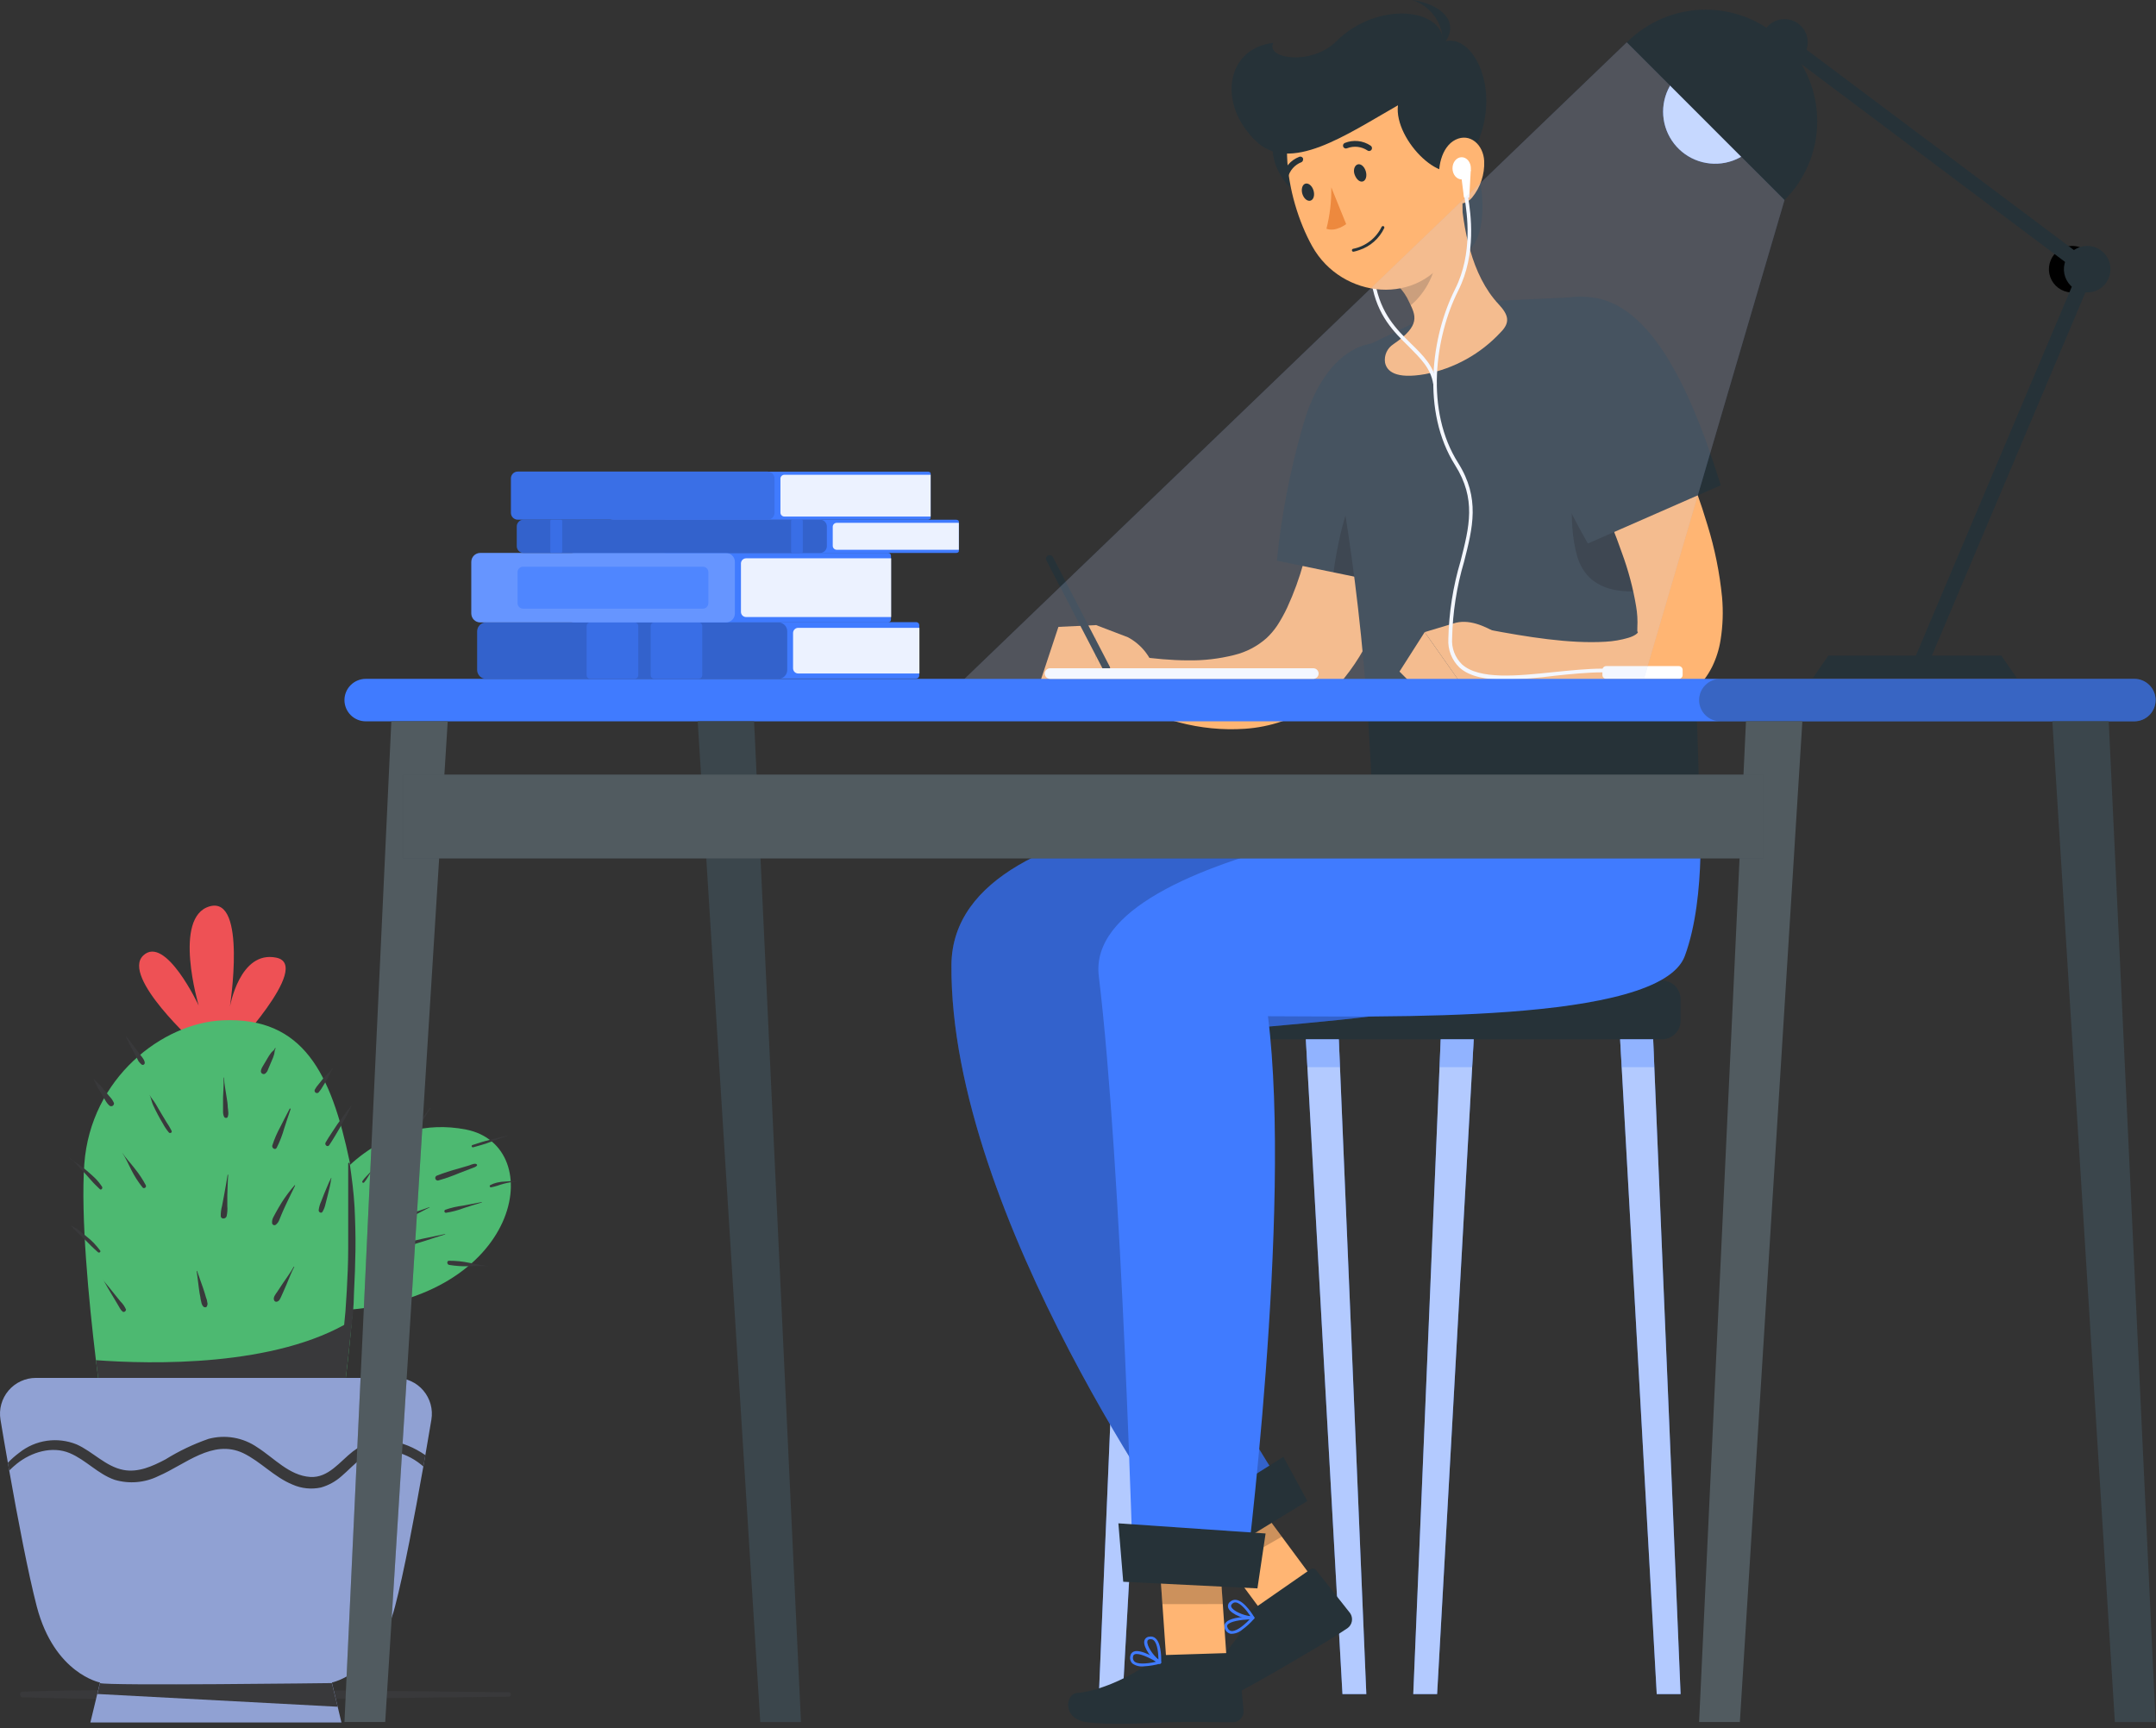 <svg width="338" height="271" viewBox="0 0 338 271" fill="none" xmlns="http://www.w3.org/2000/svg">
<rect x="0" y="0" width="338" height="271" fill="#333333" stroke="none"/>
<path d="M3.537 266.128C13.467 266.458 23.437 266.418 33.377 266.428C43.317 266.438 53.077 266.348 62.927 266.228L79.797 266.028C80.167 266.028 80.187 265.358 79.797 265.348C59.987 265.118 40.187 264.858 20.377 265.018C14.747 265.018 9.127 265.018 3.507 265.248C3.007 265.268 3.037 266.118 3.537 266.128Z" fill="#39393B"/>
<path d="M30.817 163.828C30.817 163.828 18.967 153.168 22.447 149.828C25.927 146.488 31.147 157.658 31.147 157.658C31.147 157.658 27.017 143.738 32.887 142.108C38.757 140.478 36.037 157.878 36.037 157.878C36.037 157.878 37.567 148.958 43.327 150.158C49.087 151.358 35.927 165.158 35.927 165.158L30.817 163.828Z" fill="#EE5155"/>
<path d="M52.188 185.548C52.188 185.548 60.057 174.548 73.067 177.108C86.078 179.668 81.787 203.848 53.617 205.428C38.748 203.848 52.188 185.548 52.188 185.548Z" fill="#4DB971"/>
<path d="M55.157 207.038C54.377 216.188 53.157 223.678 53.157 223.678H16.418C16.418 223.678 15.768 219.348 15.037 213.268C13.918 203.998 12.637 190.668 13.217 182.508C14.217 169.018 25.468 160.398 34.917 159.978C47.578 159.428 51.917 168.328 54.807 182.098C56.208 188.718 55.877 198.608 55.157 207.038Z" fill="#4DB971"/>
<path d="M55.157 207.038C54.377 216.188 53.157 223.678 53.157 223.678H16.418C16.418 223.678 15.768 219.348 15.037 213.268C23.688 213.908 43.248 214.378 55.157 207.038Z" fill="#39393B"/>
<path d="M55.587 189.288C55.458 186.968 55.157 184.708 54.828 182.428C54.828 182.396 54.815 182.365 54.792 182.343C54.77 182.32 54.739 182.308 54.708 182.308C54.676 182.308 54.645 182.32 54.623 182.343C54.6 182.365 54.587 182.396 54.587 182.428C54.587 186.878 54.587 191.348 54.587 195.808C54.587 197.988 54.487 200.178 54.367 202.358C54.307 203.451 54.237 204.541 54.157 205.628C54.068 206.798 53.877 207.988 53.898 209.168C53.898 209.728 54.788 209.938 54.898 209.338C55.268 207.13 55.468 204.896 55.498 202.658C55.617 200.428 55.697 198.188 55.727 195.958C55.758 193.728 55.688 191.508 55.587 189.288Z" fill="#39393B"/>
<path d="M26.898 177.298C26.659 176.823 26.388 176.366 26.087 175.928C25.797 175.448 25.508 174.978 25.227 174.498L24.358 173.018C24.078 172.538 23.677 172.148 23.438 171.648C23.688 172.168 23.758 172.738 23.997 173.268C24.238 173.798 24.477 174.268 24.747 174.778C25.017 175.288 25.258 175.708 25.527 176.158C25.789 176.651 26.101 177.117 26.457 177.548C26.628 177.768 27.038 177.608 26.898 177.298Z" fill="#39393B"/>
<path d="M22.858 185.838C22.37 184.917 21.794 184.046 21.137 183.238C20.488 182.388 19.727 181.598 19.137 180.698C19.698 181.558 20.137 182.528 20.587 183.438C21.071 184.402 21.654 185.314 22.328 186.158C22.517 186.468 23.027 186.188 22.858 185.838Z" fill="#39393B"/>
<path d="M35.788 174.368C35.788 174.118 35.737 173.868 35.707 173.618C35.707 173.128 35.617 172.618 35.547 172.168C35.397 171.098 35.167 170.028 35.108 168.958H35.047C35.107 169.958 34.998 171.018 34.968 172.048C34.968 172.558 34.968 173.048 34.968 173.578V174.348C34.966 174.606 35.02 174.862 35.127 175.098C35.227 175.328 35.627 175.358 35.707 175.098C35.789 174.864 35.816 174.614 35.788 174.368Z" fill="#39393B"/>
<path d="M45.428 173.808C44.947 174.758 44.428 175.698 43.968 176.648C43.448 177.592 43.019 178.583 42.688 179.608C42.578 180.008 43.148 180.388 43.377 179.968C43.87 178.992 44.266 177.971 44.557 176.918C44.898 175.918 45.197 174.918 45.557 173.918C45.528 173.798 45.458 173.768 45.428 173.808Z" fill="#39393B"/>
<path d="M35.777 184.188H35.687C35.507 185.268 35.337 186.348 35.127 187.418C35.027 187.968 34.917 188.508 34.817 189.058C34.669 189.591 34.598 190.144 34.607 190.698C34.657 191.188 35.387 191.158 35.527 190.698C35.644 190.17 35.681 189.627 35.637 189.088C35.637 188.518 35.637 187.958 35.637 187.388C35.687 186.338 35.687 185.268 35.777 184.188Z" fill="#39393B"/>
<path d="M19.758 205.338C19.559 204.859 19.262 204.426 18.887 204.068L17.988 202.958L17.087 201.828C16.747 201.408 16.358 200.988 16.087 200.548C16.378 200.968 16.608 201.438 16.867 201.878C17.128 202.318 17.367 202.718 17.617 203.138C17.867 203.558 18.128 203.978 18.378 204.408L18.767 205.078C18.884 205.309 19.048 205.513 19.247 205.678C19.304 205.698 19.364 205.705 19.423 205.698C19.482 205.691 19.539 205.67 19.589 205.637C19.638 205.604 19.68 205.559 19.709 205.508C19.738 205.456 19.755 205.397 19.758 205.338Z" fill="#39393B"/>
<path d="M32.468 204.058C32.468 203.848 32.358 203.648 32.297 203.438C32.157 202.918 31.997 202.438 31.817 201.898C31.517 201.018 31.188 200.158 30.898 199.278H30.828C30.968 200.208 31.058 201.128 31.188 202.058C31.247 202.518 31.317 202.978 31.418 203.438C31.418 203.658 31.508 203.888 31.547 204.118C31.587 204.348 31.598 204.328 31.628 204.428C31.668 204.592 31.755 204.741 31.878 204.858C32.028 205.028 32.388 205.038 32.458 204.768C32.509 204.655 32.536 204.532 32.538 204.408C32.527 204.289 32.504 204.171 32.468 204.058Z" fill="#39393B"/>
<path d="M46.057 198.608C45.557 199.528 44.907 200.368 44.328 201.238L43.477 202.528C43.227 202.908 42.748 203.428 42.987 203.908C43.02 203.974 43.072 204.028 43.136 204.064C43.2 204.1 43.274 204.115 43.347 204.108C43.758 204.048 43.898 203.688 44.047 203.368C44.197 203.048 44.237 202.948 44.337 202.728L44.917 201.398C45.318 200.478 45.648 199.538 46.127 198.648C46.157 198.608 46.078 198.608 46.057 198.608Z" fill="#39393B"/>
<path d="M46.197 185.828C45.437 186.696 44.745 187.622 44.127 188.598C43.827 189.098 43.527 189.598 43.247 190.108C43.107 190.358 42.967 190.618 42.837 190.878C42.688 191.16 42.626 191.48 42.657 191.798C42.669 191.861 42.697 191.921 42.738 191.97C42.78 192.02 42.834 192.058 42.894 192.08C42.955 192.102 43.02 192.108 43.084 192.097C43.148 192.086 43.208 192.059 43.257 192.018C43.517 191.802 43.711 191.518 43.817 191.198C43.927 190.928 44.027 190.668 44.137 190.408C44.347 189.898 44.577 189.408 44.807 188.908C45.287 187.908 45.757 186.908 46.257 185.908C46.277 185.838 46.227 185.798 46.197 185.828Z" fill="#39393B"/>
<path d="M51.917 184.678C51.847 184.888 51.697 185.098 51.608 185.308C51.517 185.518 51.417 185.738 51.328 185.958C51.157 186.358 50.977 186.768 50.818 187.178L50.337 188.418C50.138 188.844 50.01 189.3 49.958 189.768C49.958 190.068 50.358 190.308 50.557 190.008C50.778 189.629 50.937 189.217 51.028 188.788C51.148 188.288 51.288 187.788 51.407 187.288L51.708 186.028C51.758 185.818 51.797 185.608 51.837 185.388C51.877 185.168 51.888 184.898 51.958 184.688L51.917 184.678Z" fill="#39393B"/>
<path d="M43.117 164.338C43.084 164.426 43.041 164.51 42.987 164.588C42.924 164.668 42.85 164.738 42.767 164.798C42.646 164.9 42.538 165.017 42.447 165.148C42.252 165.409 42.075 165.683 41.917 165.968L41.377 166.878L41.117 167.318L41.017 167.518C40.956 167.651 40.916 167.792 40.898 167.938C40.892 168.025 40.912 168.112 40.955 168.187C40.999 168.263 41.064 168.324 41.142 168.362C41.22 168.401 41.308 168.415 41.395 168.404C41.481 168.392 41.562 168.355 41.627 168.298C41.712 168.218 41.789 168.131 41.858 168.038C41.94 167.899 42.007 167.751 42.057 167.598L42.248 167.148L42.608 166.298C42.738 166.019 42.848 165.732 42.938 165.438C42.991 165.286 43.024 165.128 43.038 164.968C43.05 164.761 43.108 164.56 43.208 164.378C43.208 164.378 43.148 164.278 43.117 164.338Z" fill="#39393B"/>
<path d="M22.688 166.608C22.688 166.468 22.608 166.318 22.558 166.178C22.5 166.068 22.434 165.965 22.358 165.868L22.008 165.408L21.258 164.408C20.747 163.718 20.258 163.048 19.677 162.408C20.017 163.178 20.398 163.918 20.797 164.668L21.448 165.868C21.538 166.048 21.628 166.228 21.727 166.408C21.863 166.593 22.021 166.761 22.198 166.908C22.247 166.944 22.307 166.965 22.368 166.968C22.43 166.971 22.491 166.955 22.544 166.923C22.596 166.891 22.638 166.843 22.664 166.787C22.689 166.731 22.698 166.669 22.688 166.608Z" fill="#39393B"/>
<path d="M17.867 172.948C17.767 172.714 17.639 172.492 17.488 172.288L17.098 171.828L16.348 170.928C16.11 170.615 15.853 170.318 15.578 170.038C15.287 169.768 14.998 169.508 14.727 169.208C14.727 169.208 14.648 169.208 14.668 169.208C14.857 169.558 15.018 169.918 15.178 170.288C15.359 170.632 15.56 170.965 15.777 171.288L16.367 172.288C16.488 172.478 16.587 172.678 16.718 172.858C16.842 173.037 16.986 173.201 17.148 173.348C17.216 173.406 17.3 173.441 17.389 173.45C17.478 173.459 17.568 173.44 17.646 173.397C17.724 173.354 17.787 173.287 17.827 173.207C17.866 173.127 17.881 173.036 17.867 172.948Z" fill="#39393B"/>
<path d="M15.988 186.058C15.673 185.58 15.311 185.134 14.908 184.728C14.477 184.328 14.047 183.928 13.598 183.548C13.148 183.168 12.758 182.898 12.318 182.548C12.068 182.378 11.787 182.238 11.537 182.038L10.918 181.558C10.918 181.558 10.838 181.558 10.918 181.618C11.158 181.798 11.408 181.978 11.627 182.178C11.848 182.378 11.988 182.568 12.168 182.758L13.328 183.988C13.697 184.388 14.057 184.788 14.408 185.198C14.758 185.608 15.207 186.018 15.617 186.418C15.828 186.698 16.168 186.318 15.988 186.058Z" fill="#39393B"/>
<path d="M15.687 196.058C15.376 195.646 15.042 195.252 14.687 194.878C14.327 194.518 13.957 194.168 13.567 193.878C13.177 193.588 12.807 193.238 12.407 192.948C12.011 192.628 11.574 192.363 11.107 192.158C11.413 192.536 11.747 192.891 12.107 193.218C12.477 193.578 12.857 193.918 13.227 194.288C13.597 194.658 13.907 194.948 14.227 195.288C14.547 195.628 14.987 195.988 15.367 196.348C15.577 196.508 15.867 196.248 15.687 196.058Z" fill="#39393B"/>
<path d="M52.078 167.538C51.97 167.706 51.849 167.867 51.718 168.018L51.318 168.388C51.074 168.632 50.844 168.889 50.627 169.158L49.977 169.968C49.727 170.243 49.511 170.548 49.337 170.878C49.309 170.955 49.307 171.04 49.331 171.118C49.355 171.197 49.404 171.266 49.471 171.314C49.538 171.363 49.618 171.389 49.7 171.387C49.783 171.386 49.862 171.358 49.928 171.308C50.179 171.027 50.397 170.718 50.578 170.388C50.758 170.088 50.958 169.778 51.138 169.468C51.324 169.165 51.491 168.851 51.638 168.528C51.718 168.368 51.767 168.188 51.858 168.028C51.948 167.875 52.048 167.728 52.157 167.588C52.197 167.538 52.117 167.488 52.078 167.538Z" fill="#39393B"/>
<path d="M55.017 173.418C54.847 173.688 54.597 173.928 54.407 174.188L53.898 174.908C53.578 175.358 53.248 175.798 52.898 176.258C52.258 177.258 51.617 178.148 51.047 179.138C50.837 179.518 51.358 179.938 51.617 179.548C52.288 178.548 52.858 177.548 53.447 176.548C53.718 176.078 53.977 175.598 54.227 175.118L54.617 174.398C54.778 174.108 54.877 173.778 55.047 173.498C55.117 173.418 55.047 173.368 55.017 173.418Z" fill="#39393B"/>
<path d="M64.688 182.228C64.567 182.41 64.426 182.578 64.267 182.728L63.828 183.128C63.547 183.388 63.288 183.658 63.028 183.938L62.288 184.748L61.888 185.198C61.71 185.402 61.592 185.651 61.547 185.918C61.54 185.981 61.549 186.046 61.575 186.105C61.6 186.164 61.641 186.215 61.693 186.253C61.745 186.291 61.807 186.314 61.871 186.32C61.935 186.326 61.999 186.315 62.057 186.288C62.265 186.191 62.446 186.047 62.587 185.868C62.702 185.712 62.806 185.548 62.898 185.378C63.117 185.048 63.337 184.708 63.547 184.378C63.758 184.048 63.968 183.678 64.157 183.318L64.418 182.798C64.513 182.614 64.631 182.443 64.767 182.288C64.828 182.228 64.757 182.188 64.688 182.228Z" fill="#39393B"/>
<path d="M67.327 189.268C66.667 189.508 66.017 189.738 65.327 189.958C64.637 190.178 63.977 190.388 63.327 190.658C63.259 190.699 63.208 190.764 63.184 190.84C63.16 190.916 63.164 190.998 63.196 191.071C63.227 191.144 63.285 191.204 63.357 191.238C63.429 191.272 63.511 191.279 63.587 191.258C64.247 190.968 64.877 190.598 65.517 190.258C66.157 189.918 66.717 189.638 67.317 189.328C67.387 189.318 67.357 189.258 67.327 189.268Z" fill="#39393B"/>
<path d="M69.757 193.488C68.608 193.758 67.438 193.968 66.287 194.218L64.608 194.598L63.708 194.818C63.442 194.844 63.187 194.937 62.968 195.088C62.93 195.115 62.901 195.154 62.884 195.198C62.868 195.242 62.865 195.29 62.876 195.336C62.886 195.382 62.91 195.423 62.944 195.456C62.978 195.488 63.021 195.51 63.068 195.518C63.337 195.539 63.609 195.494 63.858 195.388L64.748 195.138L66.377 194.638C67.517 194.288 68.638 193.888 69.778 193.548C69.817 193.538 69.797 193.478 69.757 193.488Z" fill="#39393B"/>
<path d="M62.487 201.608C62.207 201.318 61.947 200.998 61.647 200.738C61.33 200.442 60.996 200.165 60.647 199.908C60.3 199.656 59.939 199.422 59.567 199.208L59.027 198.898C58.911 198.827 58.787 198.77 58.657 198.728C58.551 198.717 58.444 198.717 58.337 198.728C58.268 198.723 58.199 198.738 58.138 198.772C58.077 198.805 58.027 198.856 57.994 198.917C57.961 198.978 57.947 199.048 57.953 199.117C57.959 199.187 57.985 199.253 58.027 199.308C58.161 199.481 58.332 199.621 58.527 199.718L59.107 200.018L60.227 200.608C60.587 200.798 60.947 200.988 61.317 201.168C61.687 201.348 62.097 201.518 62.477 201.718C62.477 201.678 62.517 201.608 62.487 201.608Z" fill="#39393B"/>
<path d="M58.078 183.768L57.417 184.458C57.307 184.568 57.197 184.688 57.097 184.808C56.998 184.928 56.907 185.068 56.807 185.208C56.788 185.242 56.781 185.281 56.788 185.32C56.794 185.358 56.813 185.394 56.843 185.42C56.872 185.445 56.91 185.46 56.949 185.462C56.988 185.463 57.026 185.451 57.057 185.428C57.169 185.305 57.273 185.174 57.367 185.038C57.458 184.908 57.547 184.768 57.627 184.628L58.127 183.798C58.127 183.798 58.097 183.738 58.078 183.768Z" fill="#39393B"/>
<path d="M67.438 173.678C67.078 174.198 66.707 174.678 66.297 175.188C65.887 175.698 65.537 176.108 65.168 176.578C64.797 177.048 64.438 177.528 64.067 178.008C63.679 178.468 63.315 178.949 62.977 179.448C62.913 179.546 62.889 179.666 62.913 179.781C62.936 179.896 63.004 179.998 63.102 180.063C63.201 180.128 63.321 180.151 63.436 180.128C63.551 180.104 63.653 180.036 63.717 179.938C64.058 179.452 64.371 178.948 64.657 178.428L65.657 176.798C65.957 176.298 66.248 175.798 66.537 175.278C66.842 174.74 67.176 174.219 67.537 173.718L67.438 173.678Z" fill="#39393B"/>
<path d="M74.777 182.608C74.597 182.298 73.837 182.608 73.597 182.718L71.867 183.228C70.707 183.535 69.565 183.909 68.447 184.348C68.365 184.392 68.3 184.463 68.264 184.55C68.229 184.637 68.225 184.734 68.254 184.823C68.282 184.912 68.341 184.989 68.421 185.039C68.5 185.089 68.594 185.11 68.687 185.098C69.854 184.765 71 184.361 72.117 183.888L73.817 183.238C73.977 183.168 74.947 182.898 74.777 182.608Z" fill="#39393B"/>
<path d="M75.507 188.478C74.507 188.678 73.558 188.858 72.578 189.038C71.63 189.153 70.698 189.371 69.797 189.688C69.748 189.714 69.71 189.756 69.687 189.807C69.665 189.858 69.66 189.916 69.674 189.97C69.688 190.024 69.719 190.071 69.763 190.106C69.808 190.14 69.862 190.158 69.918 190.158C70.874 190.01 71.813 189.762 72.718 189.418C73.657 189.108 74.588 188.818 75.528 188.538C75.567 188.528 75.558 188.468 75.507 188.478Z" fill="#39393B"/>
<path d="M76.547 198.508C75.547 198.418 74.547 198.178 73.547 197.998C72.511 197.781 71.456 197.674 70.397 197.678C70.007 197.678 70.058 198.258 70.397 198.328C71.418 198.497 72.453 198.568 73.487 198.538C74.487 198.538 75.558 198.448 76.578 198.538L76.547 198.508Z" fill="#39393B"/>
<path d="M81.157 185.188C80.426 185.168 79.695 185.198 78.968 185.278C78.608 185.278 78.257 185.368 77.897 185.428C77.55 185.508 77.214 185.633 76.897 185.798C76.874 185.806 76.852 185.819 76.834 185.836C76.815 185.853 76.8 185.874 76.789 185.896C76.779 185.919 76.772 185.944 76.771 185.969C76.77 185.994 76.774 186.019 76.782 186.043C76.791 186.066 76.804 186.088 76.821 186.107C76.838 186.125 76.858 186.14 76.881 186.151C76.904 186.162 76.929 186.168 76.954 186.169C76.979 186.17 77.004 186.166 77.028 186.158C77.365 186.09 77.699 186.003 78.028 185.898C78.347 185.788 78.668 185.678 79.028 185.588C79.739 185.403 80.465 185.283 81.198 185.228C81.198 185.228 81.188 185.198 81.157 185.188Z" fill="#39393B"/>
<path d="M79.618 178.018C78.688 178.258 77.748 178.498 76.817 178.718C75.888 178.938 74.978 179.228 74.058 179.538C73.838 179.618 73.957 179.948 74.188 179.888C75.118 179.638 76.028 179.378 76.927 179.038L79.638 178.038C79.638 178.038 79.688 178.008 79.618 178.018Z" fill="#39393B"/>
<path d="M67.627 222.608C67.358 224.248 67.037 226.118 66.688 228.118C66.588 228.698 66.478 229.288 66.377 229.898C65.017 237.568 63.318 246.608 61.928 251.898C59.178 262.428 52.028 263.808 52.028 263.808L52.938 267.598L53.528 270.078H14.168L15.268 265.518L15.678 263.808C15.678 263.808 8.527 262.428 5.767 251.898C4.427 246.748 2.767 238.058 1.437 230.528L1.227 229.308C0.797 226.858 0.397 224.568 0.077 222.598C-0.058 221.792 -0.016 220.966 0.201 220.178C0.418 219.39 0.804 218.658 1.332 218.035C1.861 217.411 2.519 216.91 3.261 216.567C4.002 216.224 4.81 216.047 5.627 216.048H62.078C62.896 216.046 63.705 216.224 64.447 216.568C65.19 216.911 65.849 217.413 66.377 218.038C66.906 218.663 67.291 219.395 67.507 220.185C67.723 220.974 67.764 221.801 67.627 222.608Z" fill="#90A1D3"/>
<path d="M52.938 267.608L15.268 265.608L15.678 263.898C16.677 264.348 52.028 263.898 52.028 263.898L52.938 267.608Z" fill="#39393B"/>
<path d="M66.688 228.158C66.588 228.738 66.478 229.328 66.377 229.938L66.037 229.658C64.681 228.55 63.063 227.809 61.337 227.508C60.515 227.38 59.675 227.418 58.868 227.621C58.061 227.824 57.302 228.187 56.638 228.688C55.528 229.528 54.587 230.568 53.528 231.468C52.599 232.295 51.495 232.901 50.297 233.238C48.802 233.554 47.244 233.39 45.847 232.768C42.968 231.588 40.847 229.148 38.117 227.838C33.328 225.588 29.017 229.648 24.837 231.438C22.707 232.492 20.257 232.703 17.977 232.028C15.348 231.118 13.467 228.908 10.928 227.838C8.138 226.678 4.928 227.688 2.668 229.478C2.239 229.823 1.828 230.19 1.438 230.578L1.228 229.358C1.779 228.782 2.377 228.253 3.018 227.778C4.267 226.781 5.76 226.136 7.341 225.907C8.923 225.679 10.537 225.876 12.018 226.478C14.537 227.598 16.587 229.958 19.358 230.478C21.677 230.918 23.927 229.888 25.938 228.828C28.062 227.509 30.326 226.43 32.688 225.608C33.986 225.258 35.346 225.197 36.671 225.428C37.996 225.66 39.254 226.178 40.358 226.948C42.968 228.608 45.358 231.368 48.638 231.578C51.477 231.758 53.297 229.148 55.318 227.578C58.928 224.798 63.218 225.778 66.688 228.158Z" fill="#39393B"/>
<path d="M260.54 153.74H175.21C173.592 153.74 172.28 155.052 172.28 156.67V160.03C172.28 161.648 173.592 162.96 175.21 162.96H260.54C262.158 162.96 263.47 161.648 263.47 160.03V156.67C263.47 155.052 262.158 153.74 260.54 153.74Z" fill="#263238"/>
<path d="M259.73 265.62H263.47L259.17 162.96H253.99L259.73 265.62Z" fill="#407BFF"/>
<path opacity="0.6" d="M259.73 265.62H263.47L259.17 162.96H253.99L259.73 265.62Z" fill="white"/>
<path d="M225.3 265.62H221.56L225.86 162.96H231.04L225.3 265.62Z" fill="#407BFF"/>
<path opacity="0.6" d="M225.3 265.62H221.56L225.86 162.96H231.04L225.3 265.62Z" fill="white"/>
<path d="M210.46 265.62H214.2L209.89 162.96H204.72L210.46 265.62Z" fill="#407BFF"/>
<path opacity="0.6" d="M210.46 265.62H214.2L209.89 162.96H204.72L210.46 265.62Z" fill="white"/>
<path d="M176.02 265.62H172.28L176.59 162.96H181.76L176.02 265.62Z" fill="#407BFF"/>
<path opacity="0.6" d="M176.02 265.62H172.28L176.59 162.96H181.76L176.02 265.62Z" fill="white"/>
<g opacity="0.3">
<path d="M259.17 162.95H253.99L254.23 167.32H259.35L259.17 162.95Z" fill="#407BFF"/>
<path d="M225.68 167.32H230.79L231.04 162.95H225.86L225.68 167.32Z" fill="#407BFF"/>
<path d="M204.72 162.95L204.96 167.32H210.08L209.89 162.95H204.72Z" fill="#407BFF"/>
<path d="M176.4 167.32H181.53L181.77 162.95H176.59L176.4 167.32Z" fill="#407BFF"/>
</g>
<path d="M208.05 250.53L199.59 255.03L186.25 237.02L194.72 232.52L208.05 250.53Z" fill="#FFB573"/>
<path d="M196.53 252.25L205.37 246.11C205.442 246.048 205.527 246.003 205.618 245.976C205.709 245.949 205.805 245.941 205.899 245.953C205.993 245.965 206.084 245.997 206.165 246.047C206.246 246.096 206.316 246.162 206.37 246.24L211.66 252.93C211.914 253.299 212.014 253.752 211.937 254.194C211.861 254.635 211.614 255.029 211.25 255.29C208.14 257.37 206.74 258.1 202.67 260.52C200.16 262 194.16 265.52 190.47 267.13C186.78 268.74 185.3 265.04 186.72 264.03C190.09 261.65 194.55 256.97 195.56 253.68C195.716 253.109 196.057 252.606 196.53 252.25Z" fill="#263238"/>
<path opacity="0.2" d="M194.73 232.52L186.25 237.02L192.68 245.69L200.96 240.94L194.73 232.52Z" fill="black"/>
<path d="M215.16 125.85C215.16 125.85 149.42 123.8 149.16 151.27C148.84 190.75 186.31 242.6 186.31 242.6L200.97 232.85C200.97 232.85 175.29 195.16 175.07 164.34C194.44 158.87 240.07 162.34 245.98 146.24C250.82 133.1 248.29 125.85 248.29 125.85H215.16Z" fill="#407BFF"/>
<path opacity="0.2" d="M215.16 125.85C215.16 125.85 149.42 123.8 149.16 151.27C148.84 190.75 186.31 242.6 186.31 242.6L200.97 232.85C200.97 232.85 175.29 195.16 175.07 164.34C194.44 158.87 240.07 162.34 245.98 146.24C250.82 133.1 248.29 125.85 248.29 125.85H215.16Z" fill="black"/>
<path d="M204.95 235.35L187.51 246.03L182.04 240.48L201.2 228.42L204.95 235.35Z" fill="#263238"/>
<path d="M194.7 255.56C195.398 255.055 196.036 254.471 196.6 253.82C196.63 253.788 196.649 253.748 196.656 253.705C196.663 253.662 196.657 253.618 196.639 253.578C196.621 253.538 196.591 253.505 196.554 253.482C196.517 253.459 196.474 253.448 196.43 253.45C196.06 253.45 192.78 253.45 192.08 254.52C192 254.64 191.951 254.778 191.939 254.921C191.927 255.064 191.951 255.209 192.01 255.34C192.076 255.547 192.196 255.733 192.358 255.879C192.519 256.025 192.717 256.125 192.93 256.17C193.575 256.192 194.205 255.974 194.7 255.56ZM195.91 253.91C194.7 255.17 193.63 255.84 193.01 255.73C192.871 255.699 192.743 255.631 192.641 255.532C192.538 255.433 192.465 255.308 192.43 255.17C192.393 255.11 192.373 255.041 192.373 254.97C192.373 254.899 192.393 254.83 192.43 254.77C192.83 254.21 194.6 253.96 195.91 253.91Z" fill="#407BFF"/>
<path d="M196.56 253.86C196.588 253.838 196.612 253.811 196.63 253.78C196.649 253.747 196.659 253.709 196.659 253.67C196.659 253.631 196.649 253.593 196.63 253.56C196.57 253.46 195.17 251.08 193.85 250.86C193.672 250.825 193.489 250.834 193.315 250.884C193.141 250.935 192.982 251.026 192.85 251.15C192.699 251.262 192.59 251.421 192.54 251.602C192.489 251.783 192.5 251.976 192.57 252.15C192.99 253.15 195.3 253.96 196.41 253.89L196.56 253.86ZM193.27 251.38C193.342 251.326 193.425 251.288 193.513 251.267C193.6 251.247 193.691 251.244 193.78 251.26C194.57 251.39 195.53 252.64 196.03 253.4C194.94 253.3 193.3 252.6 193.03 251.95C192.98 251.83 192.95 251.66 193.2 251.44C193.22 251.46 193.24 251.43 193.27 251.38Z" fill="#407BFF"/>
<path d="M192.4 261.57L182.9 261.12L181.34 238.69L190.84 239.14L192.4 261.57Z" fill="#FFB573"/>
<path d="M182.68 259.5L193.43 259.16C193.611 259.146 193.791 259.205 193.93 259.323C194.068 259.441 194.155 259.609 194.17 259.79L194.96 268.28C194.976 268.729 194.814 269.167 194.508 269.497C194.203 269.826 193.779 270.022 193.33 270.04C189.59 270.04 187.79 269.93 183.06 270.04C180.15 270.13 174.43 270.56 170.44 270.04C166.45 269.52 167.06 265.61 168.79 265.46C172.9 265.13 178.41 262.29 181.05 260.08C181.515 259.712 182.088 259.509 182.68 259.5Z" fill="#263238"/>
<path d="M179.34 261.27C180.2 261.224 181.051 261.083 181.88 260.85C181.922 260.839 181.959 260.816 181.988 260.784C182.017 260.752 182.036 260.712 182.042 260.67C182.048 260.627 182.042 260.584 182.024 260.545C182.006 260.506 181.977 260.473 181.94 260.45C181.63 260.25 178.86 258.45 177.71 258.97C177.579 259.027 177.464 259.117 177.376 259.231C177.289 259.344 177.232 259.478 177.21 259.62C177.151 259.83 177.148 260.051 177.203 260.262C177.257 260.473 177.367 260.665 177.52 260.82C178.048 261.195 178.698 261.356 179.34 261.27ZM181.25 260.55C179.55 260.94 178.25 260.93 177.83 260.5C177.732 260.396 177.664 260.269 177.63 260.13C177.597 259.992 177.6 259.847 177.64 259.71C177.648 259.64 177.675 259.574 177.717 259.518C177.759 259.462 177.815 259.418 177.88 259.39C178.5 259.12 180.12 259.87 181.25 260.55Z" fill="#407BFF"/>
<path d="M181.83 260.86C181.863 260.869 181.897 260.869 181.93 260.86C181.963 260.842 181.99 260.816 182.009 260.785C182.029 260.753 182.039 260.717 182.04 260.68C182.04 260.56 182.18 257.8 181.18 256.9C181.049 256.775 180.89 256.683 180.715 256.635C180.541 256.586 180.357 256.581 180.18 256.62C179.989 256.631 179.807 256.705 179.663 256.832C179.52 256.96 179.423 257.131 179.39 257.32C179.2 258.32 180.69 260.32 181.66 260.86C181.715 260.878 181.775 260.878 181.83 260.86ZM180.4 257.02C180.488 257.015 180.576 257.028 180.659 257.059C180.742 257.09 180.817 257.138 180.88 257.2C181.48 257.74 181.6 259.31 181.61 260.2C180.75 259.52 179.75 258.04 179.88 257.35C179.88 257.22 179.97 257.06 180.29 257.01L180.4 257.02Z" fill="#407BFF"/>
<path opacity="0.2" d="M190.85 239.14L181.34 238.69L182.23 251.52L191.71 251.51L190.85 239.14Z" fill="black"/>
<path d="M238.54 125.85C238.54 125.85 169.76 132.35 172.26 153.06C175.88 182.92 177.66 247.28 177.66 247.28L195.19 247.97C195.19 247.97 202.62 189.97 198.78 159.34C216.58 159.34 260.16 160.62 264.13 149.9C267.64 140.42 266.39 125.9 266.39 125.9L238.54 125.85Z" fill="#407BFF"/>
<path d="M197.13 249.05L176.09 248.01L175.33 238.85L198.41 240.44L197.13 249.05Z" fill="#263238"/>
<path d="M223.28 65.19C223.15 66.87 223.02 68.33 222.83 69.87C222.64 71.41 222.44 72.87 222.2 74.43C221.73 77.43 221.13 80.43 220.43 83.5C219.067 89.843 216.85 95.972 213.84 101.72C212.942 103.335 211.908 104.87 210.75 106.31C209.456 107.935 207.925 109.358 206.21 110.53C202.91 112.722 199.093 114.011 195.14 114.27C191.678 114.497 188.203 114.159 184.85 113.27C183.268 112.865 181.711 112.364 180.19 111.77C179.43 111.48 178.69 111.16 177.96 110.77C177.23 110.38 176.55 110.06 175.71 109.61L178.34 102.92L180.25 103.16L182.25 103.36C183.59 103.47 184.91 103.54 186.25 103.54C188.679 103.581 191.103 103.302 193.46 102.71C195.348 102.257 197.096 101.347 198.55 100.06C199.173 99.477 199.73 98.826 200.21 98.12C200.801 97.21 201.329 96.261 201.79 95.28C202.848 92.985 203.714 90.607 204.38 88.17C205.14 85.64 205.75 82.99 206.3 80.29C206.85 77.59 207.3 74.86 207.75 72.11L208.34 67.97C208.52 66.61 208.72 65.15 208.85 63.97L223.28 65.19Z" fill="#FFB573"/>
<path d="M223.34 57.04C216.34 50.25 207.64 54.26 204.18 67.04C202.222 73.862 200.883 80.847 200.18 87.91L222.45 92.51C226.5 80.32 230.54 64 223.34 57.04Z" fill="#263238"/>
<path opacity="0.3" d="M216.17 70.94C217.76 69.51 222.28 75.94 225.04 83.87C224.26 86.87 223.37 89.76 222.46 92.47L209.06 89.7C210.13 81.78 212.6 74.16 216.17 70.94Z" fill="black"/>
<path d="M176.83 99.92L171.83 98.01L171.61 108.62C171.61 108.62 180.01 112.25 181.72 108.08L181.12 105.43C180.831 104.262 180.299 103.169 179.56 102.219C178.821 101.27 177.891 100.487 176.83 99.92Z" fill="#FFB573"/>
<path d="M165.93 98.29L162.98 107.19L171.65 108.62L171.87 98.01L165.93 98.29Z" fill="#FFB573"/>
<path d="M173.49 105.38C173.384 105.382 173.281 105.353 173.19 105.299C173.1 105.244 173.027 105.164 172.98 105.07L164.05 87.88C163.979 87.745 163.965 87.587 164.01 87.441C164.055 87.295 164.155 87.172 164.29 87.1C164.427 87.033 164.585 87.021 164.73 87.068C164.876 87.114 164.998 87.215 165.07 87.35L173.97 104.51C174.041 104.645 174.055 104.803 174.01 104.949C173.965 105.095 173.865 105.218 173.73 105.29C173.657 105.335 173.575 105.366 173.49 105.38Z" fill="#263238"/>
<path d="M222.51 50.23L233.19 47.23L246.91 46.59C248.994 46.49 251.053 47.078 252.769 48.264C254.486 49.449 255.765 51.166 256.41 53.15C259.02 61.15 261.41 72.67 263.18 82.64C265.18 93.83 266.18 110.64 266.39 125.9H215.16C213.99 94.05 209.94 75.22 208.16 64.8C207.805 62.758 208.129 60.656 209.083 58.815C210.036 56.975 211.567 55.498 213.44 54.61L222.51 50.23Z" fill="#263238"/>
<path opacity="0.3" d="M263.18 82.6C261.8 74.75 260.02 65.91 258.04 58.6C248.91 57.06 244.49 77.08 247.2 87.01C249.91 96.94 264.36 90.92 264.36 90.92C264.02 87.93 263.62 85.12 263.18 82.6Z" fill="black"/>
<path d="M231.37 26.38C233.57 31.78 232.25 41.68 227.91 38.88C223.57 36.08 230.03 23.1 231.37 26.38Z" fill="#263238"/>
<path d="M228.97 29.84L224.82 36.18L219.18 44.81C219.909 45.548 220.498 46.412 220.92 47.36C221.92 49.44 222.81 50.99 218.44 53.97C217.971 54.271 217.598 54.701 217.365 55.208C217.133 55.715 217.051 56.278 217.13 56.83C217.39 58.18 218.73 59.49 223.44 58.66C227.979 57.791 232.121 55.492 235.26 52.1C236.83 50.53 236.47 49.35 234.96 47.72C230.64 43.12 229.36 35.77 228.97 29.84Z" fill="#FFB573"/>
<path opacity="0.2" d="M220.53 42.68L223.99 36.53C224.063 36.69 224.143 36.86 224.23 37.04C224.537 37.8 224.785 38.582 224.97 39.38C225.6 42.11 223.48 46.01 221.15 47.87L220.88 47.34C220.46 46.455 219.922 45.63 219.28 44.89C219.239 44.849 219.192 44.816 219.14 44.79L220.53 42.68Z" fill="black"/>
<path d="M199.76 22.38C198.47 25.29 203.04 33.53 208.27 30.2C213.5 26.87 202.04 17.23 199.76 22.38Z" fill="#263238"/>
<path d="M224.97 60.43C224.901 60.431 224.834 60.407 224.781 60.364C224.728 60.319 224.692 60.258 224.68 60.19C224.3 57.72 222.68 56.19 220.85 54.33C218.53 52.06 215.9 49.48 215.04 44.43C215.027 44.356 215.044 44.279 215.087 44.217C215.13 44.156 215.196 44.113 215.27 44.1C215.344 44.087 215.421 44.103 215.483 44.147C215.545 44.19 215.587 44.256 215.6 44.33C216.44 49.2 219 51.71 221.25 53.92C223.1 55.73 224.84 57.44 225.25 60.1C225.257 60.138 225.257 60.176 225.248 60.214C225.24 60.251 225.224 60.286 225.201 60.317C225.179 60.348 225.15 60.374 225.117 60.393C225.085 60.413 225.048 60.425 225.01 60.43H224.97Z" fill="white"/>
<path d="M227.1 19.45C229.1 28.51 230.66 33.72 227.43 39.45C222.55 48.12 210.35 46.94 205.71 38.6C201.53 31.1 199.04 17.54 206.81 11.69C208.548 10.398 210.585 9.565 212.731 9.269C214.877 8.973 217.063 9.224 219.086 9.997C221.11 10.771 222.905 12.043 224.306 13.696C225.707 15.348 226.668 17.327 227.1 19.45Z" fill="#FFB573"/>
<path d="M229.79 25.67C226.67 30.1 218.49 21.97 219.16 16.51C211.04 21.13 202.22 27.3 196.87 22.1C190.69 16.1 192.38 7.5 199.62 6.73C198.34 9.23 205.62 10.34 209.49 6.48C216.04 -1.19209e-05 226.39 1.35 226.2 6.6C231.19 4.62 236.64 15.94 229.79 25.67Z" fill="#263238"/>
<path d="M225.24 8.07C227.17 6.63 225.89 1.5 221.41 0C225.67 0.55 230.08 3.72 225.24 8.07Z" fill="#263238"/>
<path d="M232.68 25.27C232.766 27.342 232.09 29.373 230.78 30.98C229.06 33.03 226.41 31.4 225.78 28.84C225.23 26.55 225.94 23 228.2 21.9C230.46 20.8 232.56 22.69 232.68 25.27Z" fill="#FFB573"/>
<path d="M214.1 26.8C214.34 27.53 214.16 28.27 213.68 28.44C213.2 28.61 212.68 28.16 212.39 27.44C212.1 26.72 212.33 25.97 212.81 25.79C213.29 25.61 213.86 26.06 214.1 26.8Z" fill="#263238"/>
<path d="M205.9 29.8C206.15 30.54 205.96 31.28 205.48 31.45C205 31.62 204.43 31.17 204.19 30.45C203.95 29.73 204.14 28.98 204.61 28.81C205.08 28.64 205.66 29.07 205.9 29.8Z" fill="#263238"/>
<path d="M208.71 29.38C208.743 31.567 208.487 33.749 207.95 35.87C209.42 36.41 211.04 35.14 211.04 35.14L208.71 29.38Z" fill="#ED893E"/>
<path d="M213.1 39.21C213.952 38.93 214.737 38.48 215.41 37.887C216.082 37.294 216.626 36.57 217.01 35.76C217.033 35.704 217.034 35.642 217.012 35.585C216.989 35.529 216.945 35.484 216.89 35.46C216.833 35.44 216.77 35.442 216.714 35.466C216.659 35.49 216.614 35.534 216.59 35.59C216.16 36.463 215.536 37.226 214.764 37.819C213.992 38.412 213.094 38.82 212.14 39.01C212.109 39.014 212.079 39.025 212.051 39.041C212.024 39.057 212.001 39.078 211.983 39.104C211.964 39.13 211.951 39.159 211.945 39.19C211.938 39.22 211.938 39.252 211.944 39.283C211.95 39.314 211.963 39.343 211.981 39.369C211.999 39.395 212.022 39.417 212.049 39.434C212.075 39.45 212.105 39.461 212.137 39.466C212.168 39.47 212.2 39.468 212.23 39.46C212.525 39.396 212.816 39.312 213.1 39.21Z" fill="#263238"/>
<path d="M214.85 23.62C214.92 23.587 214.979 23.535 215.02 23.47C215.084 23.368 215.105 23.244 215.079 23.126C215.053 23.009 214.981 22.906 214.88 22.84C214.288 22.441 213.608 22.194 212.898 22.12C212.188 22.047 211.471 22.15 210.81 22.42C210.755 22.445 210.705 22.48 210.664 22.525C210.623 22.569 210.591 22.621 210.57 22.678C210.55 22.735 210.541 22.796 210.544 22.856C210.548 22.917 210.563 22.976 210.59 23.03C210.644 23.138 210.738 23.221 210.852 23.26C210.966 23.299 211.091 23.292 211.2 23.24C211.721 23.039 212.284 22.966 212.839 23.029C213.395 23.092 213.927 23.288 214.39 23.6C214.457 23.647 214.536 23.673 214.617 23.677C214.699 23.68 214.779 23.661 214.85 23.62Z" fill="#263238"/>
<path d="M204.28 25.06C204.299 24.985 204.299 24.905 204.28 24.83C204.232 24.719 204.141 24.632 204.029 24.587C203.917 24.542 203.791 24.543 203.68 24.59C203.014 24.848 202.423 25.267 201.958 25.81C201.494 26.353 201.172 27.002 201.02 27.7C201 27.818 201.028 27.939 201.097 28.037C201.167 28.134 201.272 28.2 201.39 28.22C201.508 28.24 201.629 28.212 201.727 28.143C201.824 28.073 201.89 27.968 201.91 27.85C202.04 27.305 202.301 26.799 202.671 26.378C203.04 25.956 203.507 25.631 204.03 25.43C204.1 25.395 204.159 25.342 204.203 25.277C204.247 25.213 204.273 25.138 204.28 25.06Z" fill="#263238"/>
<path d="M254.64 53.38C255.64 55 256.44 56.46 257.27 58.02C258.1 59.58 258.9 61.1 259.68 62.66C261.26 65.77 262.68 68.97 264.06 72.23C265.44 75.49 266.65 78.85 267.69 82.35C268.828 86.024 269.592 89.803 269.97 93.63C270.172 95.864 270.095 98.115 269.74 100.33C269.512 101.791 269.067 103.21 268.42 104.54C267.671 106.043 266.631 107.382 265.36 108.48C264.216 109.474 262.911 110.266 261.5 110.82C260.316 111.285 259.086 111.62 257.83 111.82C255.709 112.152 253.555 112.209 251.42 111.99C249.513 111.828 247.621 111.524 245.76 111.08C243.983 110.675 242.227 110.181 240.5 109.6C237.106 108.476 233.808 107.078 230.64 105.42L233.17 98.69C239.39 99.87 246.07 100.96 251.68 100.62C252.907 100.556 254.122 100.348 255.3 100C256.3 99.7 256.81 99.25 256.77 99.11C256.73 98.97 256.71 99.11 256.69 99.01C256.67 98.91 256.69 98.9 256.69 98.39C256.752 97.266 256.685 96.139 256.49 95.03C256.012 92.176 255.265 89.374 254.26 86.66C253.26 83.76 252.05 80.83 250.74 77.93C249.43 75.03 248.02 72.12 246.59 69.22C245.87 67.767 245.127 66.33 244.36 64.91L242.1 60.72L254.64 53.38Z" fill="#FFB573"/>
<path d="M249.97 46.69C240.31 45.22 235.56 53.51 240.11 65.89C242.459 72.587 245.411 79.057 248.93 85.22L269.76 76.09C265.97 63.84 259.85 48.2 249.97 46.69Z" fill="#263238"/>
<path d="M227.81 97.77L223.35 99.11L229.68 108.11C229.68 108.11 239.06 104.75 237.14 100.67L234.78 99.33C232.76 98.16 230.2 96.95 227.81 97.77Z" fill="#FFB573"/>
<path d="M219.4 105.3L223.87 109.77L229.68 108.1L223.35 99.11L219.4 105.3Z" fill="#FFB573"/>
<path d="M229.15 28.13C229.945 28.13 230.59 27.351 230.59 26.39C230.59 25.429 229.945 24.65 229.15 24.65C228.355 24.65 227.71 25.429 227.71 26.39C227.71 27.351 228.355 28.13 229.15 28.13Z" fill="white"/>
<path d="M230.34 30.99L229.51 30.96L229 26.95L230.58 26.6L230.34 30.99Z" fill="white"/>
<path d="M236.08 106.58C233.08 106.58 230.42 106.13 228.81 104.67C228.209 104.092 227.742 103.39 227.44 102.613C227.138 101.836 227.008 101.002 227.06 100.17C227.151 96.046 227.794 91.953 228.97 88C230.36 82.55 231.46 78.25 228.12 72.94C222.8 64.51 224.39 52.72 228.12 45.33C230.97 39.68 229.97 33.38 229.61 31.06C229.56 30.76 229.52 30.52 229.5 30.36C229.496 30.322 229.499 30.284 229.51 30.248C229.521 30.212 229.539 30.178 229.564 30.149C229.588 30.12 229.618 30.097 229.652 30.08C229.685 30.063 229.722 30.052 229.76 30.05C229.835 30.041 229.911 30.063 229.971 30.11C230.031 30.156 230.07 30.225 230.08 30.3C230.08 30.45 230.13 30.68 230.17 30.97C230.55 33.38 231.54 39.77 228.6 45.59C224.95 52.84 223.39 64.39 228.6 72.59C232.07 78.1 230.89 82.73 229.52 88.09C228.368 91.99 227.739 96.025 227.65 100.09C227.596 100.842 227.707 101.597 227.974 102.301C228.242 103.006 228.66 103.644 229.2 104.17C231.9 106.6 237.86 105.98 243.62 105.38C246.2 105.12 248.87 104.84 251.22 104.84C251.297 104.84 251.371 104.871 251.425 104.925C251.479 104.979 251.51 105.053 251.51 105.13C251.51 105.207 251.479 105.281 251.425 105.335C251.371 105.389 251.297 105.42 251.22 105.42C248.9 105.42 246.22 105.69 243.68 105.96C241.159 106.294 238.622 106.501 236.08 106.58Z" fill="white"/>
<path d="M263.19 104.44H251.81C251.479 104.44 251.21 104.709 251.21 105.04V105.84C251.21 106.171 251.479 106.44 251.81 106.44H263.19C263.521 106.44 263.79 106.171 263.79 105.84V105.04C263.79 104.709 263.521 104.44 263.19 104.44Z" fill="white"/>
<path d="M334.61 113.1H57.33C56.448 113.097 55.602 112.746 54.978 112.122C54.354 111.498 54.003 110.652 54 109.77C54.003 108.888 54.354 108.042 54.978 107.418C55.602 106.794 56.448 106.443 57.33 106.44H334.61C335.492 106.443 336.338 106.794 336.962 107.418C337.586 108.042 337.937 108.888 337.94 109.77C337.937 110.652 337.586 111.498 336.962 112.122C336.338 112.746 335.492 113.097 334.61 113.1Z" fill="#407BFF"/>
<path opacity="0.3" d="M334.61 113.1H269.7C268.818 113.097 267.972 112.746 267.348 112.122C266.724 111.498 266.373 110.652 266.37 109.77C266.373 108.888 266.724 108.042 267.348 107.418C267.972 106.794 268.818 106.443 269.7 106.44H334.61C335.492 106.443 336.338 106.794 336.962 107.418C337.586 108.042 337.937 108.888 337.94 109.77C337.937 110.652 337.586 111.498 336.962 112.122C336.338 112.746 335.492 113.097 334.61 113.1Z" fill="#263238"/>
<path d="M331.55 270H337.94L330.59 113.1H321.75L331.55 270Z" fill="#263238"/>
<path opacity="0.1" d="M331.55 270H337.94L330.59 113.1H321.75L331.55 270Z" fill="white"/>
<path d="M272.76 270H266.37L273.72 113.1H282.56L272.76 270Z" fill="#263238"/>
<path opacity="0.2" d="M272.76 270H266.37L273.72 113.1H282.56L272.76 270Z" fill="white"/>
<path d="M119.19 270H125.57L118.22 113.1H109.38L119.19 270Z" fill="#263238"/>
<path opacity="0.1" d="M119.19 270H125.57L118.22 113.1H109.38L119.19 270Z" fill="white"/>
<path d="M60.39 270H54L61.35 113.1H70.19L60.39 270Z" fill="#263238"/>
<path opacity="0.2" d="M60.39 270H54L61.35 113.1H70.19L60.39 270Z" fill="white"/>
<path d="M276.46 121.45H63.21V134.6H276.46V121.45Z" fill="#263238"/>
<path opacity="0.2" d="M276.46 121.45H63.21V134.6H276.46V121.45Z" fill="white"/>
<path d="M98.3 97.6C97.93 97.6 97.576 97.746 97.314 98.006C97.051 98.267 96.903 98.62 96.9 98.99V104.99C96.9 105.361 97.047 105.717 97.31 105.98C97.573 106.242 97.929 106.39 98.3 106.39H143.65C143.77 106.39 143.886 106.343 143.972 106.259C144.058 106.175 144.107 106.06 144.11 105.94V98C144.107 97.88 144.058 97.765 143.972 97.681C143.886 97.597 143.77 97.55 143.65 97.55L98.3 97.6Z" fill="#407BFF"/>
<path opacity="0.9" d="M125.14 98.44H144.14V105.6H125.14C124.925 105.6 124.719 105.515 124.567 105.363C124.415 105.211 124.33 105.005 124.33 104.79V99.24C124.333 99.027 124.419 98.823 124.571 98.674C124.722 98.524 124.927 98.44 125.14 98.44Z" fill="white"/>
<path d="M122.02 97.59H76.21C75.437 97.59 74.81 98.217 74.81 98.99V105.04C74.81 105.813 75.437 106.44 76.21 106.44H122.02C122.793 106.44 123.42 105.813 123.42 105.04V98.99C123.42 98.217 122.793 97.59 122.02 97.59Z" fill="#407BFF"/>
<path opacity="0.2" d="M122.02 97.59H76.21C75.437 97.59 74.81 98.217 74.81 98.99V105.04C74.81 105.813 75.437 106.44 76.21 106.44H122.02C122.793 106.44 123.42 105.813 123.42 105.04V98.99C123.42 98.217 122.793 97.59 122.02 97.59Z" fill="black"/>
<path opacity="0.5" d="M99.49 97.59H92.54C92.225 97.59 91.97 97.845 91.97 98.16V105.87C91.97 106.185 92.225 106.44 92.54 106.44H99.49C99.805 106.44 100.06 106.185 100.06 105.87V98.16C100.06 97.845 99.805 97.59 99.49 97.59Z" fill="#407BFF"/>
<path opacity="0.5" d="M109.52 97.59H102.58C102.265 97.59 102.01 97.845 102.01 98.16V105.87C102.01 106.185 102.265 106.44 102.58 106.44H109.52C109.835 106.44 110.09 106.185 110.09 105.87V98.16C110.09 97.845 109.835 97.59 109.52 97.59Z" fill="#407BFF"/>
<path d="M90.1 86.7C89.916 86.7 89.734 86.736 89.564 86.806C89.394 86.877 89.24 86.98 89.11 87.11C88.98 87.24 88.877 87.394 88.806 87.564C88.736 87.734 88.7 87.916 88.7 88.1V96.2C88.7 96.384 88.736 96.566 88.806 96.736C88.877 96.906 88.98 97.06 89.11 97.19C89.24 97.32 89.394 97.423 89.564 97.493C89.734 97.564 89.916 97.6 90.1 97.6H139.23C139.35 97.597 139.465 97.548 139.549 97.462C139.633 97.376 139.68 97.26 139.68 97.14V87.14C139.68 87.02 139.633 86.904 139.549 86.818C139.465 86.732 139.35 86.683 139.23 86.68L90.1 86.7Z" fill="#407BFF"/>
<path opacity="0.9" d="M116.97 87.54H139.71V96.75H116.97C116.755 96.75 116.549 96.665 116.397 96.513C116.245 96.361 116.16 96.155 116.16 95.94V88.33C116.165 88.119 116.253 87.918 116.404 87.77C116.556 87.622 116.759 87.54 116.97 87.54Z" fill="white"/>
<path d="M113.81 86.7H75.29C74.517 86.7 73.89 87.327 73.89 88.1V96.19C73.89 96.963 74.517 97.59 75.29 97.59H113.81C114.583 97.59 115.21 96.963 115.21 96.19V88.1C115.21 87.327 114.583 86.7 113.81 86.7Z" fill="#407BFF"/>
<path opacity="0.2" d="M113.81 86.7H75.29C74.517 86.7 73.89 87.327 73.89 88.1V96.19C73.89 96.963 74.517 97.59 75.29 97.59H113.81C114.583 97.59 115.21 96.963 115.21 96.19V88.1C115.21 87.327 114.583 86.7 113.81 86.7Z" fill="white"/>
<path opacity="0.6" d="M110.2 88.86H81.99C81.521 88.86 81.14 89.24 81.14 89.71V94.58C81.14 95.049 81.521 95.43 81.99 95.43H110.2C110.669 95.43 111.05 95.049 111.05 94.58V89.71C111.05 89.24 110.669 88.86 110.2 88.86Z" fill="#407BFF"/>
<path d="M104.51 81.49C103.74 81.49 103.11 81.86 103.11 82.31V85.88C103.11 86.33 103.74 86.7 104.51 86.7H149.87C150.12 86.7 150.32 86.58 150.32 86.44V81.76C150.32 81.61 150.12 81.49 149.87 81.49H104.51Z" fill="#407BFF"/>
<path opacity="0.9" d="M131.17 81.98H150.32V86.2H131.17C131.006 86.2 130.848 86.135 130.732 86.018C130.615 85.902 130.55 85.744 130.55 85.58V82.58C130.555 82.419 130.623 82.266 130.739 82.154C130.854 82.042 131.009 81.98 131.17 81.98Z" fill="white"/>
<path d="M128.56 81.48H82.09C81.499 81.48 81.02 81.959 81.02 82.55V85.63C81.02 86.221 81.499 86.7 82.09 86.7H128.56C129.151 86.7 129.63 86.221 129.63 85.63V82.55C129.63 81.959 129.151 81.48 128.56 81.48Z" fill="#407BFF"/>
<path opacity="0.2" d="M128.56 81.48H82.09C81.499 81.48 81.02 81.959 81.02 82.55V85.63C81.02 86.221 81.499 86.7 82.09 86.7H128.56C129.151 86.7 129.63 86.221 129.63 85.63V82.55C129.63 81.959 129.151 81.48 128.56 81.48Z" fill="black"/>
<path opacity="0.5" d="M87.93 81.48H86.48C86.364 81.48 86.27 81.574 86.27 81.69V86.49C86.27 86.606 86.364 86.7 86.48 86.7H87.93C88.046 86.7 88.14 86.606 88.14 86.49V81.69C88.14 81.574 88.046 81.48 87.93 81.48Z" fill="#407BFF"/>
<path opacity="0.5" d="M125.65 81.48H124.23C124.114 81.48 124.02 81.574 124.02 81.69V86.49C124.02 86.606 124.114 86.7 124.23 86.7H125.65C125.766 86.7 125.86 86.606 125.86 86.49V81.69C125.86 81.574 125.766 81.48 125.65 81.48Z" fill="#407BFF"/>
<path d="M96.31 73.95C95.54 73.95 94.91 74.32 94.91 74.77V80.66C94.91 81.12 95.54 81.49 96.31 81.49H145.44C145.69 81.49 145.9 81.37 145.9 81.22V74.22C145.9 74.07 145.69 73.95 145.44 73.95H96.31Z" fill="#407BFF"/>
<path opacity="0.9" d="M122.97 74.44H145.9V80.99H122.97C122.806 80.99 122.648 80.925 122.532 80.808C122.415 80.692 122.35 80.534 122.35 80.37V75.06C122.35 74.895 122.415 74.738 122.532 74.621C122.648 74.505 122.806 74.44 122.97 74.44Z" fill="white"/>
<path d="M120.35 73.94H81.17C80.579 73.94 80.1 74.419 80.1 75.01V80.41C80.1 81.001 80.579 81.48 81.17 81.48H120.35C120.941 81.48 121.42 81.001 121.42 80.41V75.01C121.42 74.419 120.941 73.94 120.35 73.94Z" fill="#407BFF"/>
<path opacity="0.1" d="M120.35 73.94H81.17C80.579 73.94 80.1 74.419 80.1 75.01V80.41C80.1 81.001 80.579 81.48 81.17 81.48H120.35C120.941 81.48 121.42 81.001 121.42 80.41V75.01C121.42 74.419 120.941 73.94 120.35 73.94Z" fill="black"/>
<path d="M205.89 104.78H164.62C164.399 104.78 164.187 104.867 164.03 105.022C163.872 105.178 163.783 105.389 163.78 105.61C163.783 105.831 163.872 106.042 164.03 106.197C164.187 106.353 164.399 106.44 164.62 106.44H205.89C206.11 106.44 206.321 106.352 206.477 106.197C206.633 106.041 206.72 105.83 206.72 105.61C206.72 105.39 206.633 105.179 206.477 105.023C206.321 104.867 206.11 104.78 205.89 104.78Z" fill="white"/>
<path d="M286.63 102.8H313.75L316.2 106.34H284.18L286.63 102.8Z" fill="#263238"/>
<path d="M328.51 42.21C328.51 42.932 328.296 43.638 327.895 44.238C327.494 44.838 326.924 45.306 326.257 45.582C325.59 45.858 324.856 45.931 324.148 45.79C323.44 45.649 322.789 45.301 322.279 44.791C321.769 44.28 321.421 43.63 321.28 42.922C321.139 42.214 321.212 41.48 321.488 40.813C321.764 40.146 322.232 39.576 322.832 39.175C323.432 38.774 324.138 38.56 324.86 38.56C325.34 38.559 325.815 38.652 326.258 38.835C326.702 39.018 327.105 39.287 327.444 39.626C327.783 39.965 328.052 40.368 328.235 40.812C328.418 41.255 328.511 41.73 328.51 42.21Z" fill="black"/>
<path d="M301.09 105.2C300.9 105.199 300.713 105.152 300.545 105.062C300.378 104.972 300.235 104.843 300.129 104.685C300.023 104.527 299.958 104.345 299.939 104.156C299.92 103.967 299.948 103.776 300.02 103.6L326.15 41.76C326.285 41.502 326.512 41.304 326.786 41.205C327.06 41.106 327.362 41.115 327.63 41.228C327.898 41.342 328.114 41.552 328.235 41.817C328.355 42.082 328.371 42.383 328.28 42.66L302.15 104.49C302.062 104.699 301.915 104.878 301.726 105.004C301.538 105.13 301.317 105.198 301.09 105.2Z" fill="#263238"/>
<path d="M327.21 43.38C326.962 43.377 326.72 43.297 326.52 43.15L279.07 7.56C278.826 7.377 278.665 7.105 278.622 6.803C278.578 6.501 278.657 6.194 278.84 5.95C279.023 5.706 279.295 5.545 279.597 5.501C279.899 5.458 280.206 5.537 280.45 5.72L327.91 41.29C328.102 41.437 328.243 41.641 328.313 41.872C328.384 42.103 328.38 42.351 328.303 42.58C328.226 42.809 328.079 43.008 327.883 43.15C327.687 43.292 327.452 43.369 327.21 43.37V43.38Z" fill="#263238"/>
<path d="M330.86 42.21C330.86 42.932 330.646 43.638 330.245 44.238C329.844 44.838 329.274 45.306 328.607 45.582C327.94 45.858 327.206 45.931 326.498 45.79C325.79 45.649 325.14 45.301 324.629 44.791C324.119 44.28 323.771 43.63 323.63 42.922C323.489 42.214 323.562 41.48 323.838 40.813C324.114 40.146 324.582 39.576 325.182 39.175C325.782 38.774 326.488 38.56 327.21 38.56C327.69 38.559 328.165 38.652 328.608 38.835C329.052 39.018 329.455 39.287 329.794 39.626C330.133 39.965 330.402 40.368 330.585 40.812C330.768 41.255 330.861 41.73 330.86 42.21Z" fill="#263238"/>
<path d="M279.76 10.28C281.77 10.28 283.4 8.65 283.4 6.64C283.4 4.63 281.77 3 279.76 3C277.75 3 276.12 4.63 276.12 6.64C276.12 8.65 277.75 10.28 279.76 10.28Z" fill="#263238"/>
<path d="M274.66 23.28C273.519 24.421 272.065 25.198 270.482 25.513C268.899 25.828 267.258 25.666 265.767 25.049C264.276 24.431 263.002 23.385 262.105 22.043C261.209 20.701 260.73 19.124 260.73 17.51C260.73 15.896 261.209 14.318 262.105 12.976C263.002 11.635 264.276 10.589 265.767 9.971C267.258 9.353 268.899 9.192 270.482 9.507C272.065 9.822 273.519 10.599 274.66 11.74C276.188 13.271 277.046 15.347 277.046 17.51C277.046 19.673 276.188 21.748 274.66 23.28Z" fill="#407BFF"/>
<path opacity="0.7" d="M274.66 23.28C273.519 24.421 272.065 25.198 270.482 25.513C268.899 25.828 267.258 25.666 265.767 25.049C264.276 24.431 263.002 23.385 262.105 22.043C261.209 20.701 260.73 19.124 260.73 17.51C260.73 15.896 261.209 14.318 262.105 12.976C263.002 11.635 264.276 10.589 265.767 9.971C267.258 9.353 268.899 9.192 270.482 9.507C272.065 9.822 273.519 10.599 274.66 11.74C276.188 13.271 277.046 15.347 277.046 17.51C277.046 19.673 276.188 21.748 274.66 23.28Z" fill="white"/>
<path d="M279.76 6.64C278.138 5.016 276.211 3.727 274.09 2.848C271.969 1.969 269.696 1.516 267.4 1.516C265.104 1.516 262.831 1.969 260.71 2.848C258.589 3.727 256.663 5.016 255.04 6.64L279.76 31.38C281.386 29.756 282.676 27.828 283.556 25.706C284.437 23.583 284.89 21.308 284.89 19.01C284.89 16.712 284.437 14.437 283.556 12.314C282.676 10.192 281.386 8.263 279.76 6.64Z" fill="#263238"/>
<g opacity="0.2">
<path d="M255.03 6.64L151.21 106.44H257.72L279.76 31.36L255.03 6.64Z" fill="#407BFF"/>
<path opacity="0.7" d="M255.03 6.64L151.21 106.44H257.72L279.76 31.36L255.03 6.64Z" fill="white"/>
</g>
</svg>

